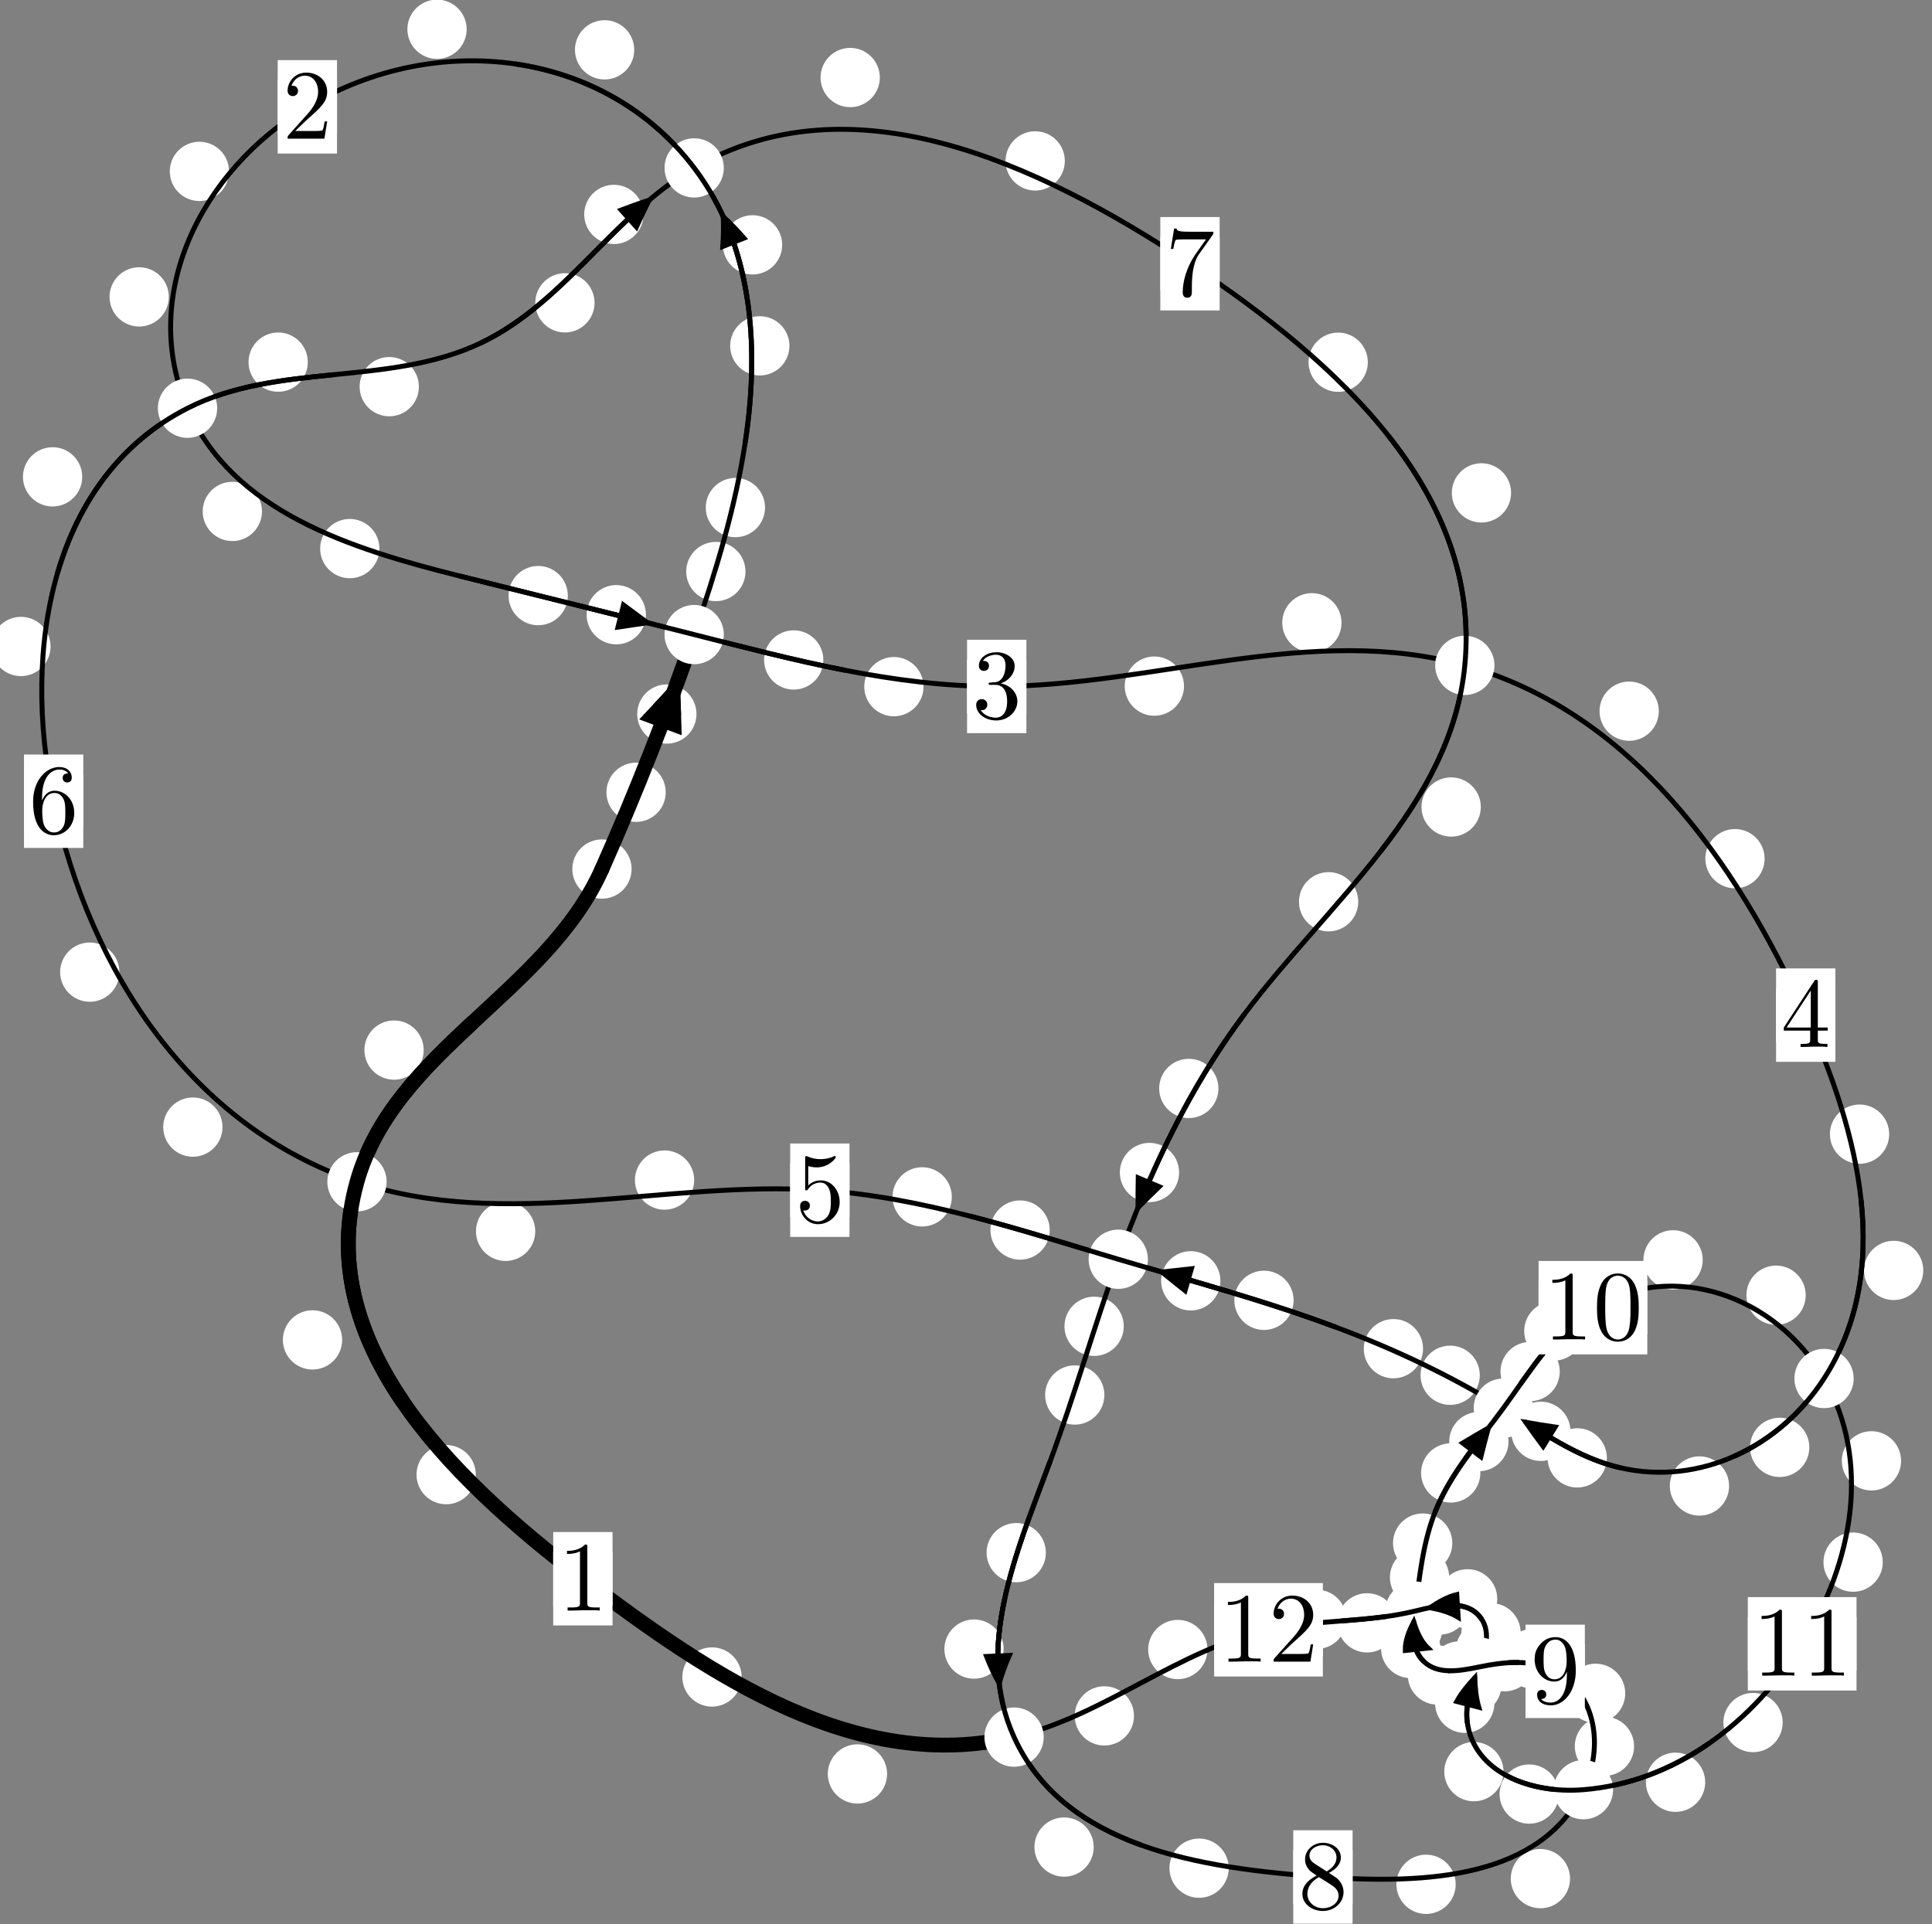 <?xml version="1.0"?>
<!-- Created by MetaPost 1.999 on 2021.07.06:0017 -->
<svg version="1.1" xmlns="http://www.w3.org/2000/svg" xmlns:xlink="http://www.w3.org/1999/xlink" width="194.823" height="194.049" viewBox="0 0 194.823 194.049">
<rect x="0" y="0" width="194.823" height="194.049" fill="#808080" stroke="none"/>
<!-- Original BoundingBox: -70.878510 -130.011688 123.944321 64.036957 -->
  <defs>
    <g transform="scale(0.01,0.01)" id="GLYPHcmr10_48">
      <path style="fill-rule: evenodd;" d="M460 -320C460 -400,455 -480,420 -554C374 -650,292 -666,250 -666C190 -666,117 -640,76 -547C44 -478,39 -400,39 -320C39 -245,43 -155,84 -79C127 2,200 22,249 22C303 22,379 1,423 -94C455 -163,460 -241,460 -320M249 -0C210 -0,151 -25,133 -121C122 -181,122 -273,122 -332C122 -396,122 -462,130 -516C149 -635,224 -644,249 -644C282 -644,348 -626,367 -527C377 -471,377 -395,377 -332C377 -257,377 -189,366 -125C351 -30,294 -0,249 -0"></path>
    </g>
    <g transform="scale(0.01,0.01)" id="GLYPHcmr10_49">
      <path style="fill-rule: evenodd;" d="M294 -640C294 -664,294 -666,271 -666C209 -602,121 -602,89 -602L89 -571C109 -571,168 -571,220 -597L220 -79C220 -43,217 -31,127 -31L95 -31L95 -0L257 -0L130 -3L217 -3L257 -3L297 -3L384 -3L419 -0L419 -31L387 -31C297 -31,294 -42,294 -79"></path>
    </g>
    <g transform="scale(0.01,0.01)" id="GLYPHcmr10_50">
      <path style="fill-rule: evenodd;" d="M127 -77L233 -180C389 -318,449 -372,449 -472C449 -586,359 -666,237 -666C124 -666,50 -574,50 -485C50 -429,100 -429,103 -429C120 -429,155 -441,155 -482C155 -508,137 -534,102 -534C94 -534,92 -534,89 -533C112 -598,166 -635,224 -635C315 -635,358 -554,358 -472C358 -392,308 -313,253 -251L61 -37C50 -26,50 -24,50 -0L421 -0L449 -174L424 -174C419 -144,412 -100,402 -85C395 -77,329 -77,307 -77"></path>
    </g>
    <g transform="scale(0.01,0.01)" id="GLYPHcmr10_51">
      <path style="fill-rule: evenodd;" d="M290 -352C372 -379,430 -449,430 -528C430 -610,342 -666,246 -666C145 -666,69 -606,69 -530C69 -497,91 -478,120 -478C151 -478,171 -500,171 -529C171 -579,124 -579,109 -579C140 -628,206 -641,242 -641C283 -641,338 -619,338 -529C338 -517,336 -459,310 -415C280 -367,246 -364,221 -363C213 -362,189 -360,182 -360C174 -359,167 -358,167 -348C167 -337,174 -337,191 -337L235 -337C317 -337,354 -269,354 -171C354 -35,285 -6,241 -6C198 -6,123 -23,88 -82C123 -77,154 -99,154 -137C154 -173,127 -193,98 -193C74 -193,42 -179,42 -135C42 -44,135 22,244 22C366 22,457 -69,457 -171C457 -253,394 -331,290 -352"></path>
    </g>
    <g transform="scale(0.01,0.01)" id="GLYPHcmr10_52">
      <path style="fill-rule: evenodd;" d="M294 -165L294 -78C294 -42,292 -31,218 -31L197 -31L197 -0L332 -0L238 -3L290 -3L332 -3L374 -3L427 -3L468 -0L468 -31L447 -31C373 -31,371 -42,371 -78L371 -165L471 -165L471 -196L371 -196L371 -651C371 -671,371 -677,355 -677C346 -677,343 -677,335 -665L28 -196L28 -165M300 -196L56 -196L300 -569"></path>
    </g>
    <g transform="scale(0.01,0.01)" id="GLYPHcmr10_53">
      <path style="fill-rule: evenodd;" d="M449 -201C449 -320,367 -420,259 -420C211 -420,168 -404,132 -369L132 -564C152 -558,185 -551,217 -551C340 -551,410 -642,410 -655C410 -661,407 -666,400 -666C399 -666,397 -666,392 -663C372 -654,323 -634,256 -634C216 -634,170 -641,123 -662C115 -665,113 -665,111 -665C101 -665,101 -657,101 -641L101 -345C101 -327,101 -319,115 -319C122 -319,124 -322,128 -328C139 -344,176 -398,257 -398C309 -398,334 -352,342 -334C358 -297,360 -258,360 -208C360 -173,360 -113,336 -71C312 -32,275 -6,229 -6C156 -6,99 -59,82 -118C85 -117,88 -116,99 -116C132 -116,149 -141,149 -165C149 -189,132 -214,99 -214C85 -214,50 -207,50 -161C50 -75,119 22,231 22C347 22,449 -74,449 -201"></path>
    </g>
    <g transform="scale(0.01,0.01)" id="GLYPHcmr10_54">
      <path style="fill-rule: evenodd;" d="M132 -328L132 -352C132 -605,256 -641,307 -641C331 -641,373 -635,395 -601C380 -601,340 -601,340 -556C340 -525,364 -510,386 -510C402 -510,432 -519,432 -558C432 -618,388 -666,305 -666C177 -666,42 -537,42 -316C42 -49,158 22,251 22C362 22,457 -72,457 -204C457 -331,368 -427,257 -427C189 -427,152 -376,132 -328M251 -6C188 -6,158 -66,152 -81C134 -128,134 -208,134 -226C134 -304,166 -404,256 -404C272 -404,318 -404,349 -342C367 -305,367 -254,367 -205C367 -157,367 -107,350 -71C320 -11,274 -6,251 -6"></path>
    </g>
    <g transform="scale(0.01,0.01)" id="GLYPHcmr10_55">
      <path style="fill-rule: evenodd;" d="M476 -609C485 -621,485 -623,485 -644L242 -644C120 -644,118 -657,114 -676L89 -676L56 -470L81 -470C84 -486,93 -549,106 -561C113 -567,191 -567,204 -567L411 -567C400 -551,321 -442,299 -409C209 -274,176 -135,176 -33C176 -23,176 22,222 22C268 22,268 -23,268 -33L268 -84C268 -139,271 -194,279 -248C283 -271,297 -357,341 -419"></path>
    </g>
    <g transform="scale(0.01,0.01)" id="GLYPHcmr10_56">
      <path style="fill-rule: evenodd;" d="M163 -457C117 -487,113 -521,113 -538C113 -599,178 -641,249 -641C322 -641,386 -589,386 -517C386 -460,347 -412,287 -377M309 -362C381 -399,430 -451,430 -517C430 -609,341 -666,250 -666C150 -666,69 -592,69 -499C69 -481,71 -436,113 -389C124 -377,161 -352,186 -335C128 -306,42 -250,42 -151C42 -45,144 22,249 22C362 22,457 -61,457 -168C457 -204,446 -249,408 -291C389 -312,373 -322,309 -362M209 -320L332 -242C360 -223,407 -193,407 -132C407 -58,332 -6,250 -6C164 -6,92 -68,92 -151C92 -209,124 -273,209 -320"></path>
    </g>
    <g transform="scale(0.01,0.01)" id="GLYPHcmr10_57">
      <path style="fill-rule: evenodd;" d="M367 -318L367 -286C367 -52,263 -6,205 -6C188 -6,134 -8,107 -42C151 -42,159 -71,159 -88C159 -119,135 -134,113 -134C97 -134,67 -125,67 -86C67 -19,121 22,206 22C335 22,457 -114,457 -329C457 -598,342 -666,253 -666C198 -666,149 -648,106 -603C65 -558,42 -516,42 -441C42 -316,130 -218,242 -218C303 -218,344 -260,367 -318M243 -241C227 -241,181 -241,150 -304C132 -341,132 -391,132 -440C132 -494,132 -541,153 -578C180 -628,218 -641,253 -641C299 -641,332 -607,349 -562C361 -530,365 -467,365 -421C365 -338,331 -241,243 -241"></path>
    </g>
  </defs>
  <path d="M67.131 79.903C67.131 79.111,66.816 78.35,66.256 77.79C65.695 77.23,64.935 76.915,64.142 76.915C63.35 76.915,62.589 77.23,62.029 77.79C61.468 78.35,61.154 79.111,61.154 79.903C61.154 80.696,61.468 81.456,62.029 82.017C62.589 82.577,63.35 82.892,64.142 82.892C64.935 82.892,65.695 82.577,66.256 82.017C66.816 81.456,67.131 80.696,67.131 79.903Z" style="fill: rgb(100%,100%,100%);stroke: none;"></path>
  <path d="M63.691 87.648C63.691 86.855,63.376 86.095,62.815 85.534C62.255 84.974,61.495 84.659,60.702 84.659C59.909 84.659,59.149 84.974,58.589 85.534C58.028 86.095,57.713 86.855,57.713 87.648C57.713 88.44,58.028 89.2,58.589 89.761C59.149 90.321,59.909 90.636,60.702 90.636C61.495 90.636,62.255 90.321,62.815 89.761C63.376 89.2,63.691 88.44,63.691 87.648Z" style="fill: rgb(100%,100%,100%);stroke: none;"></path>
  <path d="M75.175 57.641C75.175 56.848,74.86 56.088,74.3 55.528C73.739 54.967,72.979 54.652,72.187 54.652C71.394 54.652,70.634 54.967,70.073 55.528C69.513 56.088,69.198 56.848,69.198 57.641C69.198 58.434,69.513 59.194,70.073 59.754C70.634 60.315,71.394 60.63,72.187 60.63C72.979 60.63,73.739 60.315,74.3 59.754C74.86 59.194,75.175 58.434,75.175 57.641Z" style="fill: rgb(100%,100%,100%);stroke: none;"></path>
  <path d="M70.233 72.013C70.233 71.221,69.918 70.461,69.358 69.9C68.797 69.34,68.037 69.025,67.245 69.025C66.452 69.025,65.692 69.34,65.131 69.9C64.571 70.461,64.256 71.221,64.256 72.013C64.256 72.806,64.571 73.566,65.131 74.127C65.692 74.687,66.452 75.002,67.245 75.002C68.037 75.002,68.797 74.687,69.358 74.127C69.918 73.566,70.233 72.806,70.233 72.013Z" style="fill: rgb(100%,100%,100%);stroke: none;"></path>
  <path d="M79.607 34.88C79.607 34.087,79.293 33.327,78.732 32.766C78.172 32.206,77.411 31.891,76.619 31.891C75.826 31.891,75.066 32.206,74.505 32.766C73.945 33.327,73.63 34.087,73.63 34.88C73.63 35.672,73.945 36.432,74.505 36.993C75.066 37.553,75.826 37.868,76.619 37.868C77.411 37.868,78.172 37.553,78.732 36.993C79.293 36.432,79.607 35.672,79.607 34.88Z" style="fill: rgb(100%,100%,100%);stroke: none;"></path>
  <path d="M77.146 51.19C77.146 50.398,76.832 49.638,76.271 49.077C75.711 48.517,74.95 48.202,74.158 48.202C73.365 48.202,72.605 48.517,72.044 49.077C71.484 49.638,71.169 50.398,71.169 51.19C71.169 51.983,71.484 52.743,72.044 53.304C72.605 53.864,73.365 54.179,74.158 54.179C74.95 54.179,75.711 53.864,76.271 53.304C76.832 52.743,77.146 51.983,77.146 51.19Z" style="fill: rgb(100%,100%,100%);stroke: none;"></path>
  <path d="M63.956 5.026C63.956 4.233,63.641 3.473,63.081 2.913C62.52 2.352,61.76 2.037,60.967 2.037C60.175 2.037,59.415 2.352,58.854 2.913C58.294 3.473,57.979 4.233,57.979 5.026C57.979 5.819,58.294 6.579,58.854 7.139C59.415 7.7,60.175 8.015,60.967 8.015C61.76 8.015,62.52 7.7,63.081 7.139C63.641 6.579,63.956 5.819,63.956 5.026Z" style="fill: rgb(100%,100%,100%);stroke: none;"></path>
  <path d="M78.875 24.694C78.875 23.901,78.56 23.141,78 22.581C77.439 22.02,76.679 21.705,75.886 21.705C75.094 21.705,74.333 22.02,73.773 22.581C73.212 23.141,72.897 23.901,72.897 24.694C72.897 25.487,73.212 26.247,73.773 26.807C74.333 27.368,75.094 27.683,75.886 27.683C76.679 27.683,77.439 27.368,78 26.807C78.56 26.247,78.875 25.487,78.875 24.694Z" style="fill: rgb(100%,100%,100%);stroke: none;"></path>
  <path d="M23.097 17.285C23.097 16.493,22.782 15.733,22.222 15.172C21.661 14.612,20.901 14.297,20.108 14.297C19.316 14.297,18.555 14.612,17.995 15.172C17.435 15.733,17.12 16.493,17.12 17.285C17.12 18.078,17.435 18.838,17.995 19.399C18.555 19.959,19.316 20.274,20.108 20.274C20.901 20.274,21.661 19.959,22.222 19.399C22.782 18.838,23.097 18.078,23.097 17.285Z" style="fill: rgb(100%,100%,100%);stroke: none;"></path>
  <path d="M47.058 2.952C47.058 2.159,46.743 1.399,46.183 0.838C45.622 0.278,44.862 -0.037,44.069 -0.037C43.277 -0.037,42.516 0.278,41.956 0.838C41.395 1.399,41.081 2.159,41.081 2.952C41.081 3.744,41.395 4.505,41.956 5.065C42.516 5.626,43.277 5.941,44.069 5.941C44.862 5.941,45.622 5.626,46.183 5.065C46.743 4.505,47.058 3.744,47.058 2.952Z" style="fill: rgb(100%,100%,100%);stroke: none;"></path>
  <path d="M26.418 51.58C26.418 50.787,26.103 50.027,25.542 49.467C24.982 48.906,24.222 48.591,23.429 48.591C22.636 48.591,21.876 48.906,21.316 49.467C20.755 50.027,20.44 50.787,20.44 51.58C20.44 52.373,20.755 53.133,21.316 53.693C21.876 54.254,22.636 54.569,23.429 54.569C24.222 54.569,24.982 54.254,25.542 53.693C26.103 53.133,26.418 52.373,26.418 51.58Z" style="fill: rgb(100%,100%,100%);stroke: none;"></path>
  <path d="M17.023 29.943C17.023 29.15,16.708 28.39,16.148 27.83C15.587 27.269,14.827 26.954,14.035 26.954C13.242 26.954,12.482 27.269,11.921 27.83C11.361 28.39,11.046 29.15,11.046 29.943C11.046 30.736,11.361 31.496,11.921 32.056C12.482 32.617,13.242 32.932,14.035 32.932C14.827 32.932,15.587 32.617,16.148 32.056C16.708 31.496,17.023 30.736,17.023 29.943Z" style="fill: rgb(100%,100%,100%);stroke: none;"></path>
  <path d="M57.26 60.069C57.26 59.276,56.945 58.516,56.384 57.956C55.824 57.395,55.064 57.08,54.271 57.08C53.478 57.08,52.718 57.395,52.158 57.956C51.597 58.516,51.282 59.276,51.282 60.069C51.282 60.862,51.597 61.622,52.158 62.182C52.718 62.743,53.478 63.058,54.271 63.058C55.064 63.058,55.824 62.743,56.384 62.182C56.945 61.622,57.26 60.862,57.26 60.069Z" style="fill: rgb(100%,100%,100%);stroke: none;"></path>
  <path d="M38.262 55.328C38.262 54.535,37.947 53.775,37.386 53.215C36.826 52.654,36.066 52.339,35.273 52.339C34.48 52.339,33.72 52.654,33.16 53.215C32.599 53.775,32.284 54.535,32.284 55.328C32.284 56.121,32.599 56.881,33.16 57.441C33.72 58.002,34.48 58.317,35.273 58.317C36.066 58.317,36.826 58.002,37.386 57.441C37.947 56.881,38.262 56.121,38.262 55.328Z" style="fill: rgb(100%,100%,100%);stroke: none;"></path>
  <path d="M83.026 66.559C83.026 65.767,82.711 65.007,82.151 64.446C81.591 63.886,80.83 63.571,80.038 63.571C79.245 63.571,78.485 63.886,77.924 64.446C77.364 65.007,77.049 65.767,77.049 66.559C77.049 67.352,77.364 68.112,77.924 68.673C78.485 69.233,79.245 69.548,80.038 69.548C80.83 69.548,81.591 69.233,82.151 68.673C82.711 68.112,83.026 67.352,83.026 66.559Z" style="fill: rgb(100%,100%,100%);stroke: none;"></path>
  <path d="M65.134 61.997C65.134 61.204,64.819 60.444,64.258 59.884C63.698 59.323,62.938 59.008,62.145 59.008C61.352 59.008,60.592 59.323,60.032 59.884C59.471 60.444,59.156 61.204,59.156 61.997C59.156 62.79,59.471 63.55,60.032 64.11C60.592 64.671,61.352 64.986,62.145 64.986C62.938 64.986,63.698 64.671,64.258 64.11C64.819 63.55,65.134 62.79,65.134 61.997Z" style="fill: rgb(100%,100%,100%);stroke: none;"></path>
  <path d="M119.394 69.198C119.394 68.406,119.079 67.645,118.518 67.085C117.958 66.525,117.198 66.21,116.405 66.21C115.612 66.21,114.852 66.525,114.292 67.085C113.731 67.645,113.416 68.406,113.416 69.198C113.416 69.991,113.731 70.751,114.292 71.312C114.852 71.872,115.612 72.187,116.405 72.187C117.198 72.187,117.958 71.872,118.518 71.312C119.079 70.751,119.394 69.991,119.394 69.198Z" style="fill: rgb(100%,100%,100%);stroke: none;"></path>
  <path d="M93.128 69.252C93.128 68.459,92.813 67.699,92.253 67.139C91.692 66.578,90.932 66.263,90.139 66.263C89.347 66.263,88.587 66.578,88.026 67.139C87.466 67.699,87.151 68.459,87.151 69.252C87.151 70.045,87.466 70.805,88.026 71.365C88.587 71.926,89.347 72.241,90.139 72.241C90.932 72.241,91.692 71.926,92.253 71.365C92.813 70.805,93.128 70.045,93.128 69.252Z" style="fill: rgb(100%,100%,100%);stroke: none;"></path>
  <path d="M167.274 71.724C167.274 70.932,166.959 70.171,166.399 69.611C165.838 69.05,165.078 68.736,164.285 68.736C163.493 68.736,162.733 69.05,162.172 69.611C161.612 70.171,161.297 70.932,161.297 71.724C161.297 72.517,161.612 73.277,162.172 73.838C162.733 74.398,163.493 74.713,164.285 74.713C165.078 74.713,165.838 74.398,166.399 73.838C166.959 73.277,167.274 72.517,167.274 71.724Z" style="fill: rgb(100%,100%,100%);stroke: none;"></path>
  <path d="M135.279 62.809C135.279 62.016,134.964 61.256,134.404 60.695C133.843 60.135,133.083 59.82,132.29 59.82C131.498 59.82,130.737 60.135,130.177 60.695C129.617 61.256,129.302 62.016,129.302 62.809C129.302 63.601,129.617 64.362,130.177 64.922C130.737 65.483,131.498 65.797,132.29 65.797C133.083 65.797,133.843 65.483,134.404 64.922C134.964 64.362,135.279 63.601,135.279 62.809Z" style="fill: rgb(100%,100%,100%);stroke: none;"></path>
  <path d="M190.505 114.384C190.505 113.591,190.19 112.831,189.63 112.271C189.069 111.71,188.309 111.395,187.517 111.395C186.724 111.395,185.964 111.71,185.403 112.271C184.843 112.831,184.528 113.591,184.528 114.384C184.528 115.177,184.843 115.937,185.403 116.497C185.964 117.058,186.724 117.373,187.517 117.373C188.309 117.373,189.069 117.058,189.63 116.497C190.19 115.937,190.505 115.177,190.505 114.384Z" style="fill: rgb(100%,100%,100%);stroke: none;"></path>
  <path d="M177.944 86.601C177.944 85.808,177.629 85.048,177.068 84.487C176.508 83.927,175.748 83.612,174.955 83.612C174.162 83.612,173.402 83.927,172.842 84.487C172.281 85.048,171.966 85.808,171.966 86.601C171.966 87.393,172.281 88.154,172.842 88.714C173.402 89.274,174.162 89.589,174.955 89.589C175.748 89.589,176.508 89.274,177.068 88.714C177.629 88.154,177.944 87.393,177.944 86.601Z" style="fill: rgb(100%,100%,100%);stroke: none;"></path>
  <path d="M182.453 145.974C182.453 145.181,182.138 144.421,181.577 143.86C181.017 143.3,180.257 142.985,179.464 142.985C178.671 142.985,177.911 143.3,177.351 143.86C176.79 144.421,176.475 145.181,176.475 145.974C176.475 146.766,176.79 147.527,177.351 148.087C177.911 148.648,178.671 148.962,179.464 148.962C180.257 148.962,181.017 148.648,181.577 148.087C182.138 147.527,182.453 146.766,182.453 145.974Z" style="fill: rgb(100%,100%,100%);stroke: none;"></path>
  <path d="M193.944 128.127C193.944 127.334,193.629 126.574,193.069 126.014C192.508 125.453,191.748 125.138,190.956 125.138C190.163 125.138,189.403 125.453,188.842 126.014C188.282 126.574,187.967 127.334,187.967 128.127C187.967 128.92,188.282 129.68,188.842 130.24C189.403 130.801,190.163 131.116,190.956 131.116C191.748 131.116,192.508 130.801,193.069 130.24C193.629 129.68,193.944 128.92,193.944 128.127Z" style="fill: rgb(100%,100%,100%);stroke: none;"></path>
  <path d="M162.038 147.033C162.038 146.24,161.723 145.48,161.162 144.92C160.602 144.359,159.842 144.044,159.049 144.044C158.256 144.044,157.496 144.359,156.936 144.92C156.375 145.48,156.06 146.24,156.06 147.033C156.06 147.826,156.375 148.586,156.936 149.146C157.496 149.707,158.256 150.022,159.049 150.022C159.842 150.022,160.602 149.707,161.162 149.146C161.723 148.586,162.038 147.826,162.038 147.033Z" style="fill: rgb(100%,100%,100%);stroke: none;"></path>
  <path d="M174.362 149.868C174.362 149.075,174.047 148.315,173.487 147.755C172.926 147.194,172.166 146.879,171.374 146.879C170.581 146.879,169.821 147.194,169.26 147.755C168.7 148.315,168.385 149.075,168.385 149.868C168.385 150.661,168.7 151.421,169.26 151.981C169.821 152.542,170.581 152.857,171.374 152.857C172.166 152.857,172.926 152.542,173.487 151.981C174.047 151.421,174.362 150.661,174.362 149.868Z" style="fill: rgb(100%,100%,100%);stroke: none;"></path>
  <path d="M149.223 138.701C149.223 137.909,148.909 137.149,148.348 136.588C147.788 136.028,147.027 135.713,146.235 135.713C145.442 135.713,144.682 136.028,144.121 136.588C143.561 137.149,143.246 137.909,143.246 138.701C143.246 139.494,143.561 140.254,144.121 140.815C144.682 141.375,145.442 141.69,146.235 141.69C147.027 141.69,147.788 141.375,148.348 140.815C148.909 140.254,149.223 139.494,149.223 138.701Z" style="fill: rgb(100%,100%,100%);stroke: none;"></path>
  <path d="M158.366 144.354C158.366 143.562,158.051 142.801,157.491 142.241C156.931 141.68,156.17 141.365,155.378 141.365C154.585 141.365,153.825 141.68,153.264 142.241C152.704 142.801,152.389 143.562,152.389 144.354C152.389 145.147,152.704 145.907,153.264 146.468C153.825 147.028,154.585 147.343,155.378 147.343C156.17 147.343,156.931 147.028,157.491 146.468C158.051 145.907,158.366 145.147,158.366 144.354Z" style="fill: rgb(100%,100%,100%);stroke: none;"></path>
  <path d="M130.448 131.142C130.448 130.349,130.133 129.589,129.573 129.029C129.012 128.468,128.252 128.153,127.459 128.153C126.667 128.153,125.906 128.468,125.346 129.029C124.786 129.589,124.471 130.349,124.471 131.142C124.471 131.935,124.786 132.695,125.346 133.255C125.906 133.816,126.667 134.131,127.459 134.131C128.252 134.131,129.012 133.816,129.573 133.255C130.133 132.695,130.448 131.935,130.448 131.142Z" style="fill: rgb(100%,100%,100%);stroke: none;"></path>
  <path d="M143.501 136.02C143.501 135.228,143.186 134.468,142.625 133.907C142.065 133.347,141.305 133.032,140.512 133.032C139.719 133.032,138.959 133.347,138.398 133.907C137.838 134.468,137.523 135.228,137.523 136.02C137.523 136.813,137.838 137.573,138.398 138.134C138.959 138.694,139.719 139.009,140.512 139.009C141.305 139.009,142.065 138.694,142.625 138.134C143.186 137.573,143.501 136.813,143.501 136.02Z" style="fill: rgb(100%,100%,100%);stroke: none;"></path>
  <path d="M105.854 124.056C105.854 123.263,105.539 122.503,104.978 121.943C104.418 121.382,103.658 121.067,102.865 121.067C102.072 121.067,101.312 121.382,100.752 121.943C100.191 122.503,99.876 123.263,99.876 124.056C99.876 124.849,100.191 125.609,100.752 126.169C101.312 126.73,102.072 127.045,102.865 127.045C103.658 127.045,104.418 126.73,104.978 126.169C105.539 125.609,105.854 124.849,105.854 124.056Z" style="fill: rgb(100%,100%,100%);stroke: none;"></path>
  <path d="M123.066 129.176C123.066 128.383,122.751 127.623,122.19 127.063C121.63 126.502,120.87 126.187,120.077 126.187C119.284 126.187,118.524 126.502,117.964 127.063C117.403 127.623,117.088 128.383,117.088 129.176C117.088 129.969,117.403 130.729,117.964 131.289C118.524 131.85,119.284 132.165,120.077 132.165C120.87 132.165,121.63 131.85,122.19 131.289C122.751 130.729,123.066 129.969,123.066 129.176Z" style="fill: rgb(100%,100%,100%);stroke: none;"></path>
  <path d="M70.002 119.015C70.002 118.222,69.687 117.462,69.127 116.902C68.566 116.341,67.806 116.026,67.013 116.026C66.221 116.026,65.461 116.341,64.9 116.902C64.34 117.462,64.025 118.222,64.025 119.015C64.025 119.808,64.34 120.568,64.9 121.128C65.461 121.689,66.221 122.004,67.013 122.004C67.806 122.004,68.566 121.689,69.127 121.128C69.687 120.568,70.002 119.808,70.002 119.015Z" style="fill: rgb(100%,100%,100%);stroke: none;"></path>
  <path d="M95.981 120.709C95.981 119.916,95.666 119.156,95.105 118.595C94.545 118.035,93.785 117.72,92.992 117.72C92.199 117.72,91.439 118.035,90.879 118.595C90.318 119.156,90.003 119.916,90.003 120.709C90.003 121.501,90.318 122.261,90.879 122.822C91.439 123.382,92.199 123.697,92.992 123.697C93.785 123.697,94.545 123.382,95.105 122.822C95.666 122.261,95.981 121.501,95.981 120.709Z" style="fill: rgb(100%,100%,100%);stroke: none;"></path>
  <path d="M22.436 113.673C22.436 112.881,22.121 112.12,21.561 111.56C21 110.999,20.24 110.684,19.447 110.684C18.655 110.684,17.895 110.999,17.334 111.56C16.774 112.12,16.459 112.881,16.459 113.673C16.459 114.466,16.774 115.226,17.334 115.787C17.895 116.347,18.655 116.662,19.447 116.662C20.24 116.662,21 116.347,21.561 115.787C22.121 115.226,22.436 114.466,22.436 113.673Z" style="fill: rgb(100%,100%,100%);stroke: none;"></path>
  <path d="M53.974 124.184C53.974 123.392,53.659 122.632,53.099 122.071C52.538 121.511,51.778 121.196,50.986 121.196C50.193 121.196,49.433 121.511,48.872 122.071C48.312 122.632,47.997 123.392,47.997 124.184C47.997 124.977,48.312 125.737,48.872 126.298C49.433 126.858,50.193 127.173,50.986 127.173C51.778 127.173,52.538 126.858,53.099 126.298C53.659 125.737,53.974 124.977,53.974 124.184Z" style="fill: rgb(100%,100%,100%);stroke: none;"></path>
  <path d="M5.099 65.199C5.099 64.407,4.784 63.647,4.224 63.086C3.663 62.526,2.903 62.211,2.11 62.211C1.318 62.211,0.557 62.526,-0.003 63.086C-0.564 63.647,-0.879 64.407,-0.879 65.199C-0.879 65.992,-0.564 66.752,-0.003 67.313C0.557 67.873,1.318 68.188,2.11 68.188C2.903 68.188,3.663 67.873,4.224 67.313C4.784 66.752,5.099 65.992,5.099 65.199Z" style="fill: rgb(100%,100%,100%);stroke: none;"></path>
  <path d="M12.041 98.045C12.041 97.252,11.726 96.492,11.165 95.931C10.605 95.371,9.845 95.056,9.052 95.056C8.259 95.056,7.499 95.371,6.939 95.931C6.378 96.492,6.063 97.252,6.063 98.045C6.063 98.837,6.378 99.598,6.939 100.158C7.499 100.718,8.259 101.033,9.052 101.033C9.845 101.033,10.605 100.718,11.165 100.158C11.726 99.598,12.041 98.837,12.041 98.045Z" style="fill: rgb(100%,100%,100%);stroke: none;"></path>
  <path d="M31.04 36.522C31.04 35.729,30.725 34.969,30.164 34.409C29.604 33.848,28.844 33.533,28.051 33.533C27.258 33.533,26.498 33.848,25.938 34.409C25.377 34.969,25.062 35.729,25.062 36.522C25.062 37.315,25.377 38.075,25.938 38.635C26.498 39.196,27.258 39.511,28.051 39.511C28.844 39.511,29.604 39.196,30.164 38.635C30.725 38.075,31.04 37.315,31.04 36.522Z" style="fill: rgb(100%,100%,100%);stroke: none;"></path>
  <path d="M8.292 48.092C8.292 47.3,7.977 46.539,7.417 45.979C6.856 45.418,6.096 45.104,5.304 45.104C4.511 45.104,3.751 45.418,3.19 45.979C2.63 46.539,2.315 47.3,2.315 48.092C2.315 48.885,2.63 49.645,3.19 50.206C3.751 50.766,4.511 51.081,5.304 51.081C6.096 51.081,6.856 50.766,7.417 50.206C7.977 49.645,8.292 48.885,8.292 48.092Z" style="fill: rgb(100%,100%,100%);stroke: none;"></path>
  <path d="M59.955 30.542C59.955 29.749,59.64 28.989,59.08 28.428C58.519 27.868,57.759 27.553,56.966 27.553C56.174 27.553,55.414 27.868,54.853 28.428C54.293 28.989,53.978 29.749,53.978 30.542C53.978 31.334,54.293 32.095,54.853 32.655C55.414 33.216,56.174 33.531,56.966 33.531C57.759 33.531,58.519 33.216,59.08 32.655C59.64 32.095,59.955 31.334,59.955 30.542Z" style="fill: rgb(100%,100%,100%);stroke: none;"></path>
  <path d="M42.24 38.997C42.24 38.204,41.925 37.444,41.365 36.884C40.805 36.323,40.044 36.008,39.252 36.008C38.459 36.008,37.699 36.323,37.138 36.884C36.578 37.444,36.263 38.204,36.263 38.997C36.263 39.79,36.578 40.55,37.138 41.11C37.699 41.671,38.459 41.986,39.252 41.986C40.044 41.986,40.805 41.671,41.365 41.11C41.925 40.55,42.24 39.79,42.24 38.997Z" style="fill: rgb(100%,100%,100%);stroke: none;"></path>
  <path d="M88.721 7.819C88.721 7.026,88.407 6.266,87.846 5.706C87.286 5.145,86.525 4.83,85.733 4.83C84.94 4.83,84.18 5.145,83.619 5.706C83.059 6.266,82.744 7.026,82.744 7.819C82.744 8.612,83.059 9.372,83.619 9.932C84.18 10.493,84.94 10.808,85.733 10.808C86.525 10.808,87.286 10.493,87.846 9.932C88.407 9.372,88.721 8.612,88.721 7.819Z" style="fill: rgb(100%,100%,100%);stroke: none;"></path>
  <path d="M64.891 21.626C64.891 20.833,64.576 20.073,64.015 19.512C63.455 18.952,62.695 18.637,61.902 18.637C61.109 18.637,60.349 18.952,59.789 19.512C59.228 20.073,58.913 20.833,58.913 21.626C58.913 22.418,59.228 23.179,59.789 23.739C60.349 24.299,61.109 24.614,61.902 24.614C62.695 24.614,63.455 24.299,64.015 23.739C64.576 23.179,64.891 22.418,64.891 21.626Z" style="fill: rgb(100%,100%,100%);stroke: none;"></path>
  <path d="M137.931 36.532C137.931 35.739,137.616 34.979,137.056 34.419C136.495 33.858,135.735 33.543,134.942 33.543C134.15 33.543,133.389 33.858,132.829 34.419C132.268 34.979,131.953 35.739,131.953 36.532C131.953 37.325,132.268 38.085,132.829 38.645C133.389 39.206,134.15 39.521,134.942 39.521C135.735 39.521,136.495 39.206,137.056 38.645C137.616 38.085,137.931 37.325,137.931 36.532Z" style="fill: rgb(100%,100%,100%);stroke: none;"></path>
  <path d="M107.377 16.228C107.377 15.435,107.062 14.675,106.502 14.115C105.941 13.554,105.181 13.239,104.389 13.239C103.596 13.239,102.836 13.554,102.275 14.115C101.715 14.675,101.4 15.435,101.4 16.228C101.4 17.021,101.715 17.781,102.275 18.341C102.836 18.902,103.596 19.217,104.389 19.217C105.181 19.217,105.941 18.902,106.502 18.341C107.062 17.781,107.377 17.021,107.377 16.228Z" style="fill: rgb(100%,100%,100%);stroke: none;"></path>
  <path d="M149.324 81.389C149.324 80.596,149.009 79.836,148.449 79.276C147.888 78.715,147.128 78.4,146.335 78.4C145.543 78.4,144.782 78.715,144.222 79.276C143.661 79.836,143.346 80.596,143.346 81.389C143.346 82.182,143.661 82.942,144.222 83.502C144.782 84.063,145.543 84.378,146.335 84.378C147.128 84.378,147.888 84.063,148.449 83.502C149.009 82.942,149.324 82.182,149.324 81.389Z" style="fill: rgb(100%,100%,100%);stroke: none;"></path>
  <path d="M152.378 49.709C152.378 48.916,152.063 48.156,151.503 47.596C150.942 47.035,150.182 46.72,149.389 46.72C148.597 46.72,147.837 47.035,147.276 47.596C146.716 48.156,146.401 48.916,146.401 49.709C146.401 50.502,146.716 51.262,147.276 51.822C147.837 52.383,148.597 52.698,149.389 52.698C150.182 52.698,150.942 52.383,151.503 51.822C152.063 51.262,152.378 50.502,152.378 49.709Z" style="fill: rgb(100%,100%,100%);stroke: none;"></path>
  <path d="M122.867 109.773C122.867 108.981,122.552 108.221,121.992 107.66C121.431 107.1,120.671 106.785,119.878 106.785C119.086 106.785,118.326 107.1,117.765 107.66C117.205 108.221,116.89 108.981,116.89 109.773C116.89 110.566,117.205 111.326,117.765 111.887C118.326 112.447,119.086 112.762,119.878 112.762C120.671 112.762,121.431 112.447,121.992 111.887C122.552 111.326,122.867 110.566,122.867 109.773Z" style="fill: rgb(100%,100%,100%);stroke: none;"></path>
  <path d="M136.964 90.947C136.964 90.154,136.649 89.394,136.089 88.834C135.528 88.273,134.768 87.958,133.976 87.958C133.183 87.958,132.423 88.273,131.862 88.834C131.302 89.394,130.987 90.154,130.987 90.947C130.987 91.74,131.302 92.5,131.862 93.06C132.423 93.621,133.183 93.936,133.976 93.936C134.768 93.936,135.528 93.621,136.089 93.06C136.649 92.5,136.964 91.74,136.964 90.947Z" style="fill: rgb(100%,100%,100%);stroke: none;"></path>
  <path d="M113.319 133.763C113.319 132.971,113.004 132.21,112.443 131.65C111.883 131.089,111.123 130.774,110.33 130.774C109.537 130.774,108.777 131.089,108.217 131.65C107.656 132.21,107.341 132.971,107.341 133.763C107.341 134.556,107.656 135.316,108.217 135.877C108.777 136.437,109.537 136.752,110.33 136.752C111.123 136.752,111.883 136.437,112.443 135.877C113.004 135.316,113.319 134.556,113.319 133.763Z" style="fill: rgb(100%,100%,100%);stroke: none;"></path>
  <path d="M118.902 118.252C118.902 117.459,118.588 116.699,118.027 116.138C117.467 115.578,116.706 115.263,115.914 115.263C115.121 115.263,114.361 115.578,113.8 116.138C113.24 116.699,112.925 117.459,112.925 118.252C112.925 119.044,113.24 119.805,113.8 120.365C114.361 120.926,115.121 121.241,115.914 121.241C116.706 121.241,117.467 120.926,118.027 120.365C118.588 119.805,118.902 119.044,118.902 118.252Z" style="fill: rgb(100%,100%,100%);stroke: none;"></path>
  <path d="M105.465 156.592C105.465 155.8,105.15 155.04,104.59 154.479C104.029 153.919,103.269 153.604,102.476 153.604C101.684 153.604,100.924 153.919,100.363 154.479C99.803 155.04,99.488 155.8,99.488 156.592C99.488 157.385,99.803 158.145,100.363 158.706C100.924 159.266,101.684 159.581,102.476 159.581C103.269 159.581,104.029 159.266,104.59 158.706C105.15 158.145,105.465 157.385,105.465 156.592Z" style="fill: rgb(100%,100%,100%);stroke: none;"></path>
  <path d="M111.366 140.691C111.366 139.899,111.051 139.138,110.491 138.578C109.93 138.018,109.17 137.703,108.378 137.703C107.585 137.703,106.825 138.018,106.264 138.578C105.704 139.138,105.389 139.899,105.389 140.691C105.389 141.484,105.704 142.244,106.264 142.805C106.825 143.365,107.585 143.68,108.378 143.68C109.17 143.68,109.93 143.365,110.491 142.805C111.051 142.244,111.366 141.484,111.366 140.691Z" style="fill: rgb(100%,100%,100%);stroke: none;"></path>
  <path d="M110.29 186.285C110.29 185.492,109.975 184.732,109.415 184.172C108.854 183.611,108.094 183.296,107.301 183.296C106.509 183.296,105.749 183.611,105.188 184.172C104.628 184.732,104.313 185.492,104.313 186.285C104.313 187.078,104.628 187.838,105.188 188.398C105.749 188.959,106.509 189.274,107.301 189.274C108.094 189.274,108.854 188.959,109.415 188.398C109.975 187.838,110.29 187.078,110.29 186.285Z" style="fill: rgb(100%,100%,100%);stroke: none;"></path>
  <path d="M101.209 166.317C101.209 165.524,100.894 164.764,100.333 164.203C99.773 163.643,99.013 163.328,98.22 163.328C97.427 163.328,96.667 163.643,96.107 164.203C95.546 164.764,95.231 165.524,95.231 166.317C95.231 167.109,95.546 167.87,96.107 168.43C96.667 168.991,97.427 169.306,98.22 169.306C99.013 169.306,99.773 168.991,100.333 168.43C100.894 167.87,101.209 167.109,101.209 166.317Z" style="fill: rgb(100%,100%,100%);stroke: none;"></path>
  <path d="M146.792 190.041C146.792 189.248,146.477 188.488,145.917 187.928C145.356 187.367,144.596 187.052,143.804 187.052C143.011 187.052,142.251 187.367,141.69 187.928C141.13 188.488,140.815 189.248,140.815 190.041C140.815 190.834,141.13 191.594,141.69 192.154C142.251 192.715,143.011 193.03,143.804 193.03C144.596 193.03,145.356 192.715,145.917 192.154C146.477 191.594,146.792 190.834,146.792 190.041Z" style="fill: rgb(100%,100%,100%);stroke: none;"></path>
  <path d="M123.905 188.413C123.905 187.621,123.59 186.861,123.03 186.3C122.469 185.74,121.709 185.425,120.916 185.425C120.124 185.425,119.363 185.74,118.803 186.3C118.242 186.861,117.927 187.621,117.927 188.413C117.927 189.206,118.242 189.966,118.803 190.527C119.363 191.087,120.124 191.402,120.916 191.402C121.709 191.402,122.469 191.087,123.03 190.527C123.59 189.966,123.905 189.206,123.905 188.413Z" style="fill: rgb(100%,100%,100%);stroke: none;"></path>
  <path d="M164.78 176.12C164.78 175.328,164.465 174.567,163.905 174.007C163.344 173.446,162.584 173.131,161.791 173.131C160.999 173.131,160.239 173.446,159.678 174.007C159.118 174.567,158.803 175.328,158.803 176.12C158.803 176.913,159.118 177.673,159.678 178.234C160.239 178.794,160.999 179.109,161.791 179.109C162.584 179.109,163.344 178.794,163.905 178.234C164.465 177.673,164.78 176.913,164.78 176.12Z" style="fill: rgb(100%,100%,100%);stroke: none;"></path>
  <path d="M158.324 189.469C158.324 188.676,158.009 187.916,157.448 187.355C156.888 186.795,156.128 186.48,155.335 186.48C154.542 186.48,153.782 186.795,153.222 187.355C152.661 187.916,152.346 188.676,152.346 189.469C152.346 190.261,152.661 191.021,153.222 191.582C153.782 192.142,154.542 192.457,155.335 192.457C156.128 192.457,156.888 192.142,157.448 191.582C158.009 191.021,158.324 190.261,158.324 189.469Z" style="fill: rgb(100%,100%,100%);stroke: none;"></path>
  <path d="M157.484 167.295C157.484 166.503,157.169 165.743,156.608 165.182C156.048 164.622,155.287 164.307,154.495 164.307C153.702 164.307,152.942 164.622,152.381 165.182C151.821 165.743,151.506 166.503,151.506 167.295C151.506 168.088,151.821 168.848,152.381 169.409C152.942 169.969,153.702 170.284,154.495 170.284C155.287 170.284,156.048 169.969,156.608 169.409C157.169 168.848,157.484 168.088,157.484 167.295Z" style="fill: rgb(100%,100%,100%);stroke: none;"></path>
  <path d="M163.889 170.779C163.889 169.986,163.574 169.226,163.013 168.666C162.453 168.105,161.693 167.79,160.9 167.79C160.107 167.79,159.347 168.105,158.787 168.666C158.226 169.226,157.911 169.986,157.911 170.779C157.911 171.572,158.226 172.332,158.787 172.892C159.347 173.453,160.107 173.768,160.9 173.768C161.693 173.768,162.453 173.453,163.013 172.892C163.574 172.332,163.889 171.572,163.889 170.779Z" style="fill: rgb(100%,100%,100%);stroke: none;"></path>
  <path d="M150.136 168.532C150.136 167.74,149.821 166.979,149.26 166.419C148.7 165.858,147.94 165.543,147.147 165.543C146.354 165.543,145.594 165.858,145.034 166.419C144.473 166.979,144.158 167.74,144.158 168.532C144.158 169.325,144.473 170.085,145.034 170.646C145.594 171.206,146.354 171.521,147.147 171.521C147.94 171.521,148.7 171.206,149.26 170.646C149.821 170.085,150.136 169.325,150.136 168.532Z" style="fill: rgb(100%,100%,100%);stroke: none;"></path>
  <path d="M154.723 167.59C154.723 166.797,154.408 166.037,153.848 165.477C153.287 164.916,152.527 164.601,151.734 164.601C150.942 164.601,150.181 164.916,149.621 165.477C149.06 166.037,148.746 166.797,148.746 167.59C148.746 168.383,149.06 169.143,149.621 169.703C150.181 170.264,150.942 170.579,151.734 170.579C152.527 170.579,153.287 170.264,153.848 169.703C154.408 169.143,154.723 168.383,154.723 167.59Z" style="fill: rgb(100%,100%,100%);stroke: none;"></path>
  <path d="M145.247 166.258C145.247 165.466,144.932 164.705,144.371 164.145C143.811 163.584,143.051 163.27,142.258 163.27C141.465 163.27,140.705 163.584,140.145 164.145C139.584 164.705,139.269 165.466,139.269 166.258C139.269 167.051,139.584 167.811,140.145 168.372C140.705 168.932,141.465 169.247,142.258 169.247C143.051 169.247,143.811 168.932,144.371 168.372C144.932 167.811,145.247 167.051,145.247 166.258Z" style="fill: rgb(100%,100%,100%);stroke: none;"></path>
  <path d="M147.939 168.93C147.939 168.137,147.624 167.377,147.063 166.817C146.503 166.256,145.743 165.941,144.95 165.941C144.157 165.941,143.397 166.256,142.837 166.817C142.276 167.377,141.961 168.137,141.961 168.93C141.961 169.723,142.276 170.483,142.837 171.043C143.397 171.604,144.157 171.919,144.95 171.919C145.743 171.919,146.503 171.604,147.063 171.043C147.624 170.483,147.939 169.723,147.939 168.93Z" style="fill: rgb(100%,100%,100%);stroke: none;"></path>
  <path d="M146.136 159.083C146.136 158.29,145.821 157.53,145.26 156.97C144.7 156.409,143.94 156.094,143.147 156.094C142.354 156.094,141.594 156.409,141.034 156.97C140.473 157.53,140.158 158.29,140.158 159.083C140.158 159.876,140.473 160.636,141.034 161.196C141.594 161.757,142.354 162.072,143.147 162.072C143.94 162.072,144.7 161.757,145.26 161.196C145.821 160.636,146.136 159.876,146.136 159.083Z" style="fill: rgb(100%,100%,100%);stroke: none;"></path>
  <path d="M145.434 164.287C145.434 163.494,145.119 162.734,144.559 162.173C143.998 161.613,143.238 161.298,142.446 161.298C141.653 161.298,140.893 161.613,140.332 162.173C139.772 162.734,139.457 163.494,139.457 164.287C139.457 165.079,139.772 165.839,140.332 166.4C140.893 166.96,141.653 167.275,142.446 167.275C143.238 167.275,143.998 166.96,144.559 166.4C145.119 165.839,145.434 165.079,145.434 164.287Z" style="fill: rgb(100%,100%,100%);stroke: none;"></path>
  <path d="M149.279 148.551C149.279 147.759,148.965 146.999,148.404 146.438C147.844 145.878,147.083 145.563,146.291 145.563C145.498 145.563,144.738 145.878,144.177 146.438C143.617 146.999,143.302 147.759,143.302 148.551C143.302 149.344,143.617 150.104,144.177 150.665C144.738 151.225,145.498 151.54,146.291 151.54C147.083 151.54,147.844 151.225,148.404 150.665C148.965 150.104,149.279 149.344,149.279 148.551Z" style="fill: rgb(100%,100%,100%);stroke: none;"></path>
  <path d="M146.451 155.628C146.451 154.835,146.136 154.075,145.575 153.515C145.015 152.954,144.255 152.639,143.462 152.639C142.669 152.639,141.909 152.954,141.349 153.515C140.788 154.075,140.473 154.835,140.473 155.628C140.473 156.421,140.788 157.181,141.349 157.741C141.909 158.302,142.669 158.617,143.462 158.617C144.255 158.617,145.015 158.302,145.575 157.741C146.136 157.181,146.451 156.421,146.451 155.628Z" style="fill: rgb(100%,100%,100%);stroke: none;"></path>
  <path d="M157.288 138.325C157.288 137.533,156.973 136.772,156.412 136.212C155.852 135.651,155.092 135.337,154.299 135.337C153.506 135.337,152.746 135.651,152.186 136.212C151.625 136.772,151.31 137.533,151.31 138.325C151.31 139.118,151.625 139.878,152.186 140.439C152.746 140.999,153.506 141.314,154.299 141.314C155.092 141.314,155.852 140.999,156.412 140.439C156.973 139.878,157.288 139.118,157.288 138.325Z" style="fill: rgb(100%,100%,100%);stroke: none;"></path>
  <path d="M152.119 145.388C152.119 144.595,151.804 143.835,151.244 143.274C150.683 142.714,149.923 142.399,149.13 142.399C148.337 142.399,147.577 142.714,147.017 143.274C146.456 143.835,146.141 144.595,146.141 145.388C146.141 146.18,146.456 146.94,147.017 147.501C147.577 148.061,148.337 148.376,149.13 148.376C149.923 148.376,150.683 148.061,151.244 147.501C151.804 146.94,152.119 146.18,152.119 145.388Z" style="fill: rgb(100%,100%,100%);stroke: none;"></path>
  <path d="M171.702 127.061C171.702 126.268,171.387 125.508,170.826 124.948C170.266 124.387,169.506 124.072,168.713 124.072C167.92 124.072,167.16 124.387,166.6 124.948C166.039 125.508,165.724 126.268,165.724 127.061C165.724 127.854,166.039 128.614,166.6 129.174C167.16 129.735,167.92 130.05,168.713 130.05C169.506 130.05,170.266 129.735,170.826 129.174C171.387 128.614,171.702 127.854,171.702 127.061Z" style="fill: rgb(100%,100%,100%);stroke: none;"></path>
  <path d="M159.678 134.238C159.678 133.446,159.363 132.685,158.803 132.125C158.242 131.564,157.482 131.25,156.689 131.25C155.897 131.25,155.136 131.564,154.576 132.125C154.015 132.685,153.701 133.446,153.701 134.238C153.701 135.031,154.015 135.791,154.576 136.352C155.136 136.912,155.897 137.227,156.689 137.227C157.482 137.227,158.242 136.912,158.803 136.352C159.363 135.791,159.678 135.031,159.678 134.238Z" style="fill: rgb(100%,100%,100%);stroke: none;"></path>
  <path d="M191.706 147.331C191.706 146.539,191.391 145.778,190.831 145.218C190.27 144.658,189.51 144.343,188.717 144.343C187.925 144.343,187.165 144.658,186.604 145.218C186.044 145.778,185.729 146.539,185.729 147.331C185.729 148.124,186.044 148.884,186.604 149.445C187.165 150.005,187.925 150.32,188.717 150.32C189.51 150.32,190.27 150.005,190.831 149.445C191.391 148.884,191.706 148.124,191.706 147.331Z" style="fill: rgb(100%,100%,100%);stroke: none;"></path>
  <path d="M182.088 130.627C182.088 129.834,181.773 129.074,181.212 128.514C180.652 127.953,179.892 127.638,179.099 127.638C178.306 127.638,177.546 127.953,176.986 128.514C176.425 129.074,176.11 129.834,176.11 130.627C176.11 131.42,176.425 132.18,176.986 132.74C177.546 133.301,178.306 133.616,179.099 133.616C179.892 133.616,180.652 133.301,181.212 132.74C181.773 132.18,182.088 131.42,182.088 130.627Z" style="fill: rgb(100%,100%,100%);stroke: none;"></path>
  <path d="M179.765 173.727C179.765 172.935,179.45 172.175,178.89 171.614C178.329 171.054,177.569 170.739,176.776 170.739C175.984 170.739,175.224 171.054,174.663 171.614C174.103 172.175,173.788 172.935,173.788 173.727C173.788 174.52,174.103 175.28,174.663 175.841C175.224 176.401,175.984 176.716,176.776 176.716C177.569 176.716,178.329 176.401,178.89 175.841C179.45 175.28,179.765 174.52,179.765 173.727Z" style="fill: rgb(100%,100%,100%);stroke: none;"></path>
  <path d="M189.857 157.549C189.857 156.757,189.542 155.996,188.982 155.436C188.421 154.876,187.661 154.561,186.868 154.561C186.076 154.561,185.315 154.876,184.755 155.436C184.194 155.996,183.879 156.757,183.879 157.549C183.879 158.342,184.194 159.102,184.755 159.663C185.315 160.223,186.076 160.538,186.868 160.538C187.661 160.538,188.421 160.223,188.982 159.663C189.542 159.102,189.857 158.342,189.857 157.549Z" style="fill: rgb(100%,100%,100%);stroke: none;"></path>
  <path d="M157.195 180.94C157.195 180.148,156.88 179.387,156.32 178.827C155.759 178.266,154.999 177.952,154.206 177.952C153.414 177.952,152.653 178.266,152.093 178.827C151.533 179.387,151.218 180.148,151.218 180.94C151.218 181.733,151.533 182.493,152.093 183.054C152.653 183.614,153.414 183.929,154.206 183.929C154.999 183.929,155.759 183.614,156.32 183.054C156.88 182.493,157.195 181.733,157.195 180.94Z" style="fill: rgb(100%,100%,100%);stroke: none;"></path>
  <path d="M171.951 179.747C171.951 178.954,171.636 178.194,171.075 177.634C170.515 177.073,169.755 176.758,168.962 176.758C168.169 176.758,167.409 177.073,166.849 177.634C166.288 178.194,165.973 178.954,165.973 179.747C165.973 180.54,166.288 181.3,166.849 181.86C167.409 182.421,168.169 182.736,168.962 182.736C169.755 182.736,170.515 182.421,171.075 181.86C171.636 181.3,171.951 180.54,171.951 179.747Z" style="fill: rgb(100%,100%,100%);stroke: none;"></path>
  <path d="M150.693 171.78C150.693 170.988,150.378 170.227,149.817 169.667C149.257 169.107,148.497 168.792,147.704 168.792C146.911 168.792,146.151 169.107,145.591 169.667C145.03 170.227,144.715 170.988,144.715 171.78C144.715 172.573,145.03 173.333,145.591 173.894C146.151 174.454,146.911 174.769,147.704 174.769C148.497 174.769,149.257 174.454,149.817 173.894C150.378 173.333,150.693 172.573,150.693 171.78Z" style="fill: rgb(100%,100%,100%);stroke: none;"></path>
  <path d="M151.617 178.68C151.617 177.887,151.302 177.127,150.741 176.566C150.181 176.006,149.421 175.691,148.628 175.691C147.835 175.691,147.075 176.006,146.515 176.566C145.954 177.127,145.639 177.887,145.639 178.68C145.639 179.472,145.954 180.233,146.515 180.793C147.075 181.353,147.835 181.668,148.628 181.668C149.421 181.668,150.181 181.353,150.741 180.793C151.302 180.233,151.617 179.472,151.617 178.68Z" style="fill: rgb(100%,100%,100%);stroke: none;"></path>
  <path d="M152.768 166.494C152.768 165.701,152.453 164.941,151.892 164.38C151.332 163.82,150.572 163.505,149.779 163.505C148.986 163.505,148.226 163.82,147.666 164.38C147.105 164.941,146.79 165.701,146.79 166.494C146.79 167.286,147.105 168.046,147.666 168.607C148.226 169.167,148.986 169.482,149.779 169.482C150.572 169.482,151.332 169.167,151.892 168.607C152.453 168.046,152.768 167.286,152.768 166.494Z" style="fill: rgb(100%,100%,100%);stroke: none;"></path>
  <path d="M151.412 169.92C151.412 169.127,151.097 168.367,150.537 167.807C149.976 167.246,149.216 166.931,148.424 166.931C147.631 166.931,146.871 167.246,146.31 167.807C145.75 168.367,145.435 169.127,145.435 169.92C145.435 170.713,145.75 171.473,146.31 172.033C146.871 172.594,147.631 172.909,148.424 172.909C149.216 172.909,149.976 172.594,150.537 172.033C151.097 171.473,151.412 170.713,151.412 169.92Z" style="fill: rgb(100%,100%,100%);stroke: none;"></path>
  <path d="M150.982 161.249C150.982 160.456,150.667 159.696,150.107 159.136C149.546 158.575,148.786 158.26,147.994 158.26C147.201 158.26,146.441 158.575,145.88 159.136C145.32 159.696,145.005 160.456,145.005 161.249C145.005 162.042,145.32 162.802,145.88 163.362C146.441 163.923,147.201 164.238,147.994 164.238C148.786 164.238,149.546 163.923,150.107 163.362C150.667 162.802,150.982 162.042,150.982 161.249Z" style="fill: rgb(100%,100%,100%);stroke: none;"></path>
  <path d="M153.342 164.67C153.342 163.877,153.027 163.117,152.467 162.557C151.906 161.996,151.146 161.681,150.353 161.681C149.561 161.681,148.801 161.996,148.24 162.557C147.68 163.117,147.365 163.877,147.365 164.67C147.365 165.463,147.68 166.223,148.24 166.783C148.801 167.344,149.561 167.659,150.353 167.659C151.146 167.659,151.906 167.344,152.467 166.783C153.027 166.223,153.342 165.463,153.342 164.67Z" style="fill: rgb(100%,100%,100%);stroke: none;"></path>
  <path d="M140.843 163.67C140.843 162.878,140.528 162.118,139.967 161.557C139.407 160.997,138.647 160.682,137.854 160.682C137.061 160.682,136.301 160.997,135.741 161.557C135.18 162.118,134.865 162.878,134.865 163.67C134.865 164.463,135.18 165.223,135.741 165.784C136.301 166.344,137.061 166.659,137.854 166.659C138.647 166.659,139.407 166.344,139.967 165.784C140.528 165.223,140.843 164.463,140.843 163.67Z" style="fill: rgb(100%,100%,100%);stroke: none;"></path>
  <path d="M148.161 161.873C148.161 161.08,147.846 160.32,147.285 159.759C146.725 159.199,145.965 158.884,145.172 158.884C144.379 158.884,143.619 159.199,143.059 159.759C142.498 160.32,142.183 161.08,142.183 161.873C142.183 162.665,142.498 163.426,143.059 163.986C143.619 164.547,144.379 164.861,145.172 164.861C145.965 164.861,146.725 164.547,147.285 163.986C147.846 163.426,148.161 162.665,148.161 161.873Z" style="fill: rgb(100%,100%,100%);stroke: none;"></path>
  <path d="M121.76 166.361C121.76 165.568,121.445 164.808,120.885 164.248C120.324 163.687,119.564 163.372,118.771 163.372C117.978 163.372,117.218 163.687,116.658 164.248C116.097 164.808,115.782 165.568,115.782 166.361C115.782 167.154,116.097 167.914,116.658 168.474C117.218 169.035,117.978 169.35,118.771 169.35C119.564 169.35,120.324 169.035,120.885 168.474C121.445 167.914,121.76 167.154,121.76 166.361Z" style="fill: rgb(100%,100%,100%);stroke: none;"></path>
  <path d="M135.766 163.314C135.766 162.521,135.451 161.761,134.891 161.2C134.33 160.64,133.57 160.325,132.777 160.325C131.985 160.325,131.225 160.64,130.664 161.2C130.104 161.761,129.789 162.521,129.789 163.314C129.789 164.106,130.104 164.866,130.664 165.427C131.225 165.987,131.985 166.302,132.777 166.302C133.57 166.302,134.33 165.987,134.891 165.427C135.451 164.866,135.766 164.106,135.766 163.314Z" style="fill: rgb(100%,100%,100%);stroke: none;"></path>
  <path d="M89.454 178.91C89.454 178.118,89.139 177.357,88.579 176.797C88.018 176.236,87.258 175.922,86.465 175.922C85.673 175.922,84.912 176.236,84.352 176.797C83.791 177.357,83.476 178.118,83.476 178.91C83.476 179.703,83.791 180.463,84.352 181.024C84.912 181.584,85.673 181.899,86.465 181.899C87.258 181.899,88.018 181.584,88.579 181.024C89.139 180.463,89.454 179.703,89.454 178.91Z" style="fill: rgb(100%,100%,100%);stroke: none;"></path>
  <path d="M114.351 173.055C114.351 172.262,114.036 171.502,113.476 170.942C112.915 170.381,112.155 170.066,111.363 170.066C110.57 170.066,109.81 170.381,109.249 170.942C108.689 171.502,108.374 172.262,108.374 173.055C108.374 173.848,108.689 174.608,109.249 175.168C109.81 175.729,110.57 176.044,111.363 176.044C112.155 176.044,112.915 175.729,113.476 175.168C114.036 174.608,114.351 173.848,114.351 173.055Z" style="fill: rgb(100%,100%,100%);stroke: none;"></path>
  <path d="M47.979 148.725C47.979 147.932,47.664 147.172,47.103 146.611C46.543 146.051,45.783 145.736,44.99 145.736C44.197 145.736,43.437 146.051,42.877 146.611C42.316 147.172,42.001 147.932,42.001 148.725C42.001 149.517,42.316 150.278,42.877 150.838C43.437 151.399,44.197 151.713,44.99 151.713C45.783 151.713,46.543 151.399,47.103 150.838C47.664 150.278,47.979 149.517,47.979 148.725Z" style="fill: rgb(100%,100%,100%);stroke: none;"></path>
  <path d="M74.786 169.133C74.786 168.34,74.471 167.58,73.91 167.02C73.35 166.459,72.59 166.144,71.797 166.144C71.004 166.144,70.244 166.459,69.684 167.02C69.123 167.58,68.808 168.34,68.808 169.133C68.808 169.926,69.123 170.686,69.684 171.246C70.244 171.807,71.004 172.122,71.797 172.122C72.59 172.122,73.35 171.807,73.91 171.246C74.471 170.686,74.786 169.926,74.786 169.133Z" style="fill: rgb(100%,100%,100%);stroke: none;"></path>
  <path d="M42.725 105.906C42.725 105.113,42.41 104.353,41.849 103.792C41.289 103.232,40.529 102.917,39.736 102.917C38.943 102.917,38.183 103.232,37.623 103.792C37.062 104.353,36.747 105.113,36.747 105.906C36.747 106.698,37.062 107.458,37.623 108.019C38.183 108.579,38.943 108.894,39.736 108.894C40.529 108.894,41.289 108.579,41.849 108.019C42.41 107.458,42.725 106.698,42.725 105.906Z" style="fill: rgb(100%,100%,100%);stroke: none;"></path>
  <path d="M34.502 135.135C34.502 134.342,34.187 133.582,33.627 133.022C33.066 132.461,32.306 132.146,31.514 132.146C30.721 132.146,29.961 132.461,29.4 133.022C28.84 133.582,28.525 134.342,28.525 135.135C28.525 135.928,28.84 136.688,29.4 137.248C29.961 137.809,30.721 138.124,31.514 138.124C32.306 138.124,33.066 137.809,33.627 137.248C34.187 136.688,34.502 135.928,34.502 135.135Z" style="fill: rgb(100%,100%,100%);stroke: none;"></path>
  <path d="M60.702 87.648C64.142 79.903,67.245 72.013,70 64C72.187 57.641,74.158 51.19,75.161 44.539C76.619 34.88,75.886 24.694,70 16.934C60.967 5.026,44.069 2.952,30.993 10.774C20.108 17.285,14.035 29.943,18.91 41.172C23.429 51.58,35.273 55.328,46.406 58.106C54.271 60.069,62.145 61.997,70 64C80.038 66.559,90.139 69.252,100.51 69.231C116.405 69.198,132.29 62.809,147.712 67.106C164.285 71.724,174.955 86.601,182.089 102.38C187.517 114.384,190.956 128.127,183.936 139.028C179.464 145.974,171.374 149.868,163.392 148.032C159.049 147.033,155.378 144.354,151.597 142.017C146.235 138.701,140.512 136.02,134.607 133.814C127.459 131.142,120.077 129.176,112.764 127.001C102.865 124.056,92.992 120.709,82.673 120.036C67.013 119.015,50.986 124.184,35.999 119.19C19.447 113.673,9.052 98.045,5.409 80.807C2.11 65.199,5.304 48.092,18.91 41.172C28.051 36.522,39.252 38.997,48.496 34.585C56.966 30.542,61.902 21.626,70 16.934C85.733 7.819,104.389 16.228,119.997 26.601C134.942 36.532,149.389 49.709,147.712 67.106C146.335 81.389,133.976 90.947,125.455 102.326C119.878 109.773,115.914 118.252,112.764 127.001C110.33 133.763,108.378 140.691,105.877 147.43C102.476 156.592,98.22 166.317,102.258 175.196C107.301 186.285,120.916 188.413,133.404 189.301C143.804 190.041,155.335 189.469,159.674 180.498C161.791 176.12,160.9 170.779,156.825 168.563C154.495 167.295,151.734 167.59,149.134 168.124C147.147 168.532,144.95 168.93,143.535 167.526C142.258 166.258,142.446 164.287,142.689 162.483C143.147 159.083,143.462 155.628,144.737 152.438C146.291 148.551,149.13 145.388,151.597 142.017C154.299 138.325,156.689 134.238,160.632 131.885C168.713 127.061,179.099 130.627,183.936 139.028C188.717 147.331,186.868 157.549,181.731 165.785C176.776 173.727,168.962 179.747,159.674 180.498C154.206 180.94,148.628 178.68,147.961 173.699C147.704 171.78,148.424 169.92,149.134 168.124C149.779 166.494,150.353 164.67,149.374 163.251C147.994 161.249,145.172 161.873,142.689 162.483C137.854 163.67,132.777 163.314,127.915 164.372C118.771 166.361,111.363 173.055,102.258 175.196C86.465 178.91,71.797 169.133,58.777 159.221C44.99 148.725,31.514 135.135,35.999 119.19C39.736 105.906,55.167 100.106,60.702 87.648" style="stroke:rgb(0%,0%,0%); stroke-width: 0.498;stroke-linecap: round;stroke-linejoin: round;stroke-miterlimit: 10;fill: none;"></path>
  <path d="M60.702 87.648C64.142 79.903,67.245 72.013,70 64" style="stroke:rgb(0%,0%,0%); stroke-width: 1.494;stroke-linecap: round;stroke-linejoin: round;stroke-miterlimit: 10;fill: none;"></path>
  <path d="M102.258 175.196C86.465 178.91,71.797 169.133,58.777 159.221C44.99 148.725,31.514 135.135,35.999 119.19C39.736 105.906,55.167 100.106,60.702 87.648" style="stroke:rgb(0%,0%,0%); stroke-width: 1.494;stroke-linecap: round;stroke-linejoin: round;stroke-miterlimit: 10;fill: none;"></path>
  <path d="M72.989 64C72.989 63.207,72.674 62.447,72.113 61.887C71.553 61.326,70.793 61.011,70 61.011C69.207 61.011,68.447 61.326,67.887 61.887C67.326 62.447,67.011 63.207,67.011 64C67.011 64.793,67.326 65.553,67.887 66.113C68.447 66.674,69.207 66.989,70 66.989C70.793 66.989,71.553 66.674,72.113 66.113C72.674 65.553,72.989 64.793,72.989 64Z" style="fill: rgb(100%,100%,100%);stroke: none;"></path>
  <path d="M58.207 61.038C62.14 62.016,66.072 62.999,70 64C75.019 65.28,80.054 66.593,85.13 67.583" style="stroke:rgb(0%,0%,0%); stroke-width: 0.498;stroke-linecap: round;stroke-linejoin: round;stroke-miterlimit: 10;fill: none;"></path>
  <path d="M21.899 41.172C21.899 40.379,21.584 39.619,21.023 39.058C20.463 38.498,19.703 38.183,18.91 38.183C18.117 38.183,17.357 38.498,16.797 39.058C16.236 39.619,15.921 40.379,15.921 41.172C15.921 41.964,16.236 42.724,16.797 43.285C17.357 43.845,18.117 44.16,18.91 44.16C19.703 44.16,20.463 43.845,21.023 43.285C21.584 42.724,21.899 41.964,21.899 41.172Z" style="fill: rgb(100%,100%,100%);stroke: none;"></path>
  <path d="M5.82 57.732C7.907 50.639,12.107 44.632,18.91 41.172C23.48 38.847,28.566 38.303,33.664 37.789" style="stroke:rgb(0%,0%,0%); stroke-width: 0.498;stroke-linecap: round;stroke-linejoin: round;stroke-miterlimit: 10;fill: none;"></path>
  <path d="M150.701 67.106C150.701 66.313,150.386 65.553,149.826 64.993C149.265 64.432,148.505 64.117,147.712 64.117C146.919 64.117,146.159 64.432,145.599 64.993C145.038 65.553,144.723 66.313,144.723 67.106C144.723 67.899,145.038 68.659,145.599 69.219C146.159 69.78,146.919 70.095,147.712 70.095C148.505 70.095,149.265 69.78,149.826 69.219C150.386 68.659,150.701 67.899,150.701 67.106Z" style="fill: rgb(100%,100%,100%);stroke: none;"></path>
  <path d="M140.088 44.054C145.358 50.764,148.551 58.408,147.712 67.106C147.024 74.247,143.59 80.208,139.262 85.805" style="stroke:rgb(0%,0%,0%); stroke-width: 0.498;stroke-linecap: round;stroke-linejoin: round;stroke-miterlimit: 10;fill: none;"></path>
  <path d="M154.586 142.017C154.586 141.224,154.271 140.464,153.71 139.904C153.15 139.343,152.39 139.028,151.597 139.028C150.804 139.028,150.044 139.343,149.484 139.904C148.923 140.464,148.608 141.224,148.608 142.017C148.608 142.81,148.923 143.57,149.484 144.13C150.044 144.691,150.804 145.006,151.597 145.006C152.39 145.006,153.15 144.691,153.71 144.13C154.271 143.57,154.586 142.81,154.586 142.017Z" style="fill: rgb(100%,100%,100%);stroke: none;"></path>
  <path d="M147.825 147.034C149.037 145.336,150.364 143.702,151.597 142.017C152.948 140.171,154.221 138.226,155.649 136.449" style="stroke:rgb(0%,0%,0%); stroke-width: 0.498;stroke-linecap: round;stroke-linejoin: round;stroke-miterlimit: 10;fill: none;"></path>
  <path d="M38.988 119.19C38.988 118.397,38.673 117.637,38.112 117.076C37.552 116.516,36.792 116.201,35.999 116.201C35.206 116.201,34.446 116.516,33.886 117.076C33.325 117.637,33.01 118.397,33.01 119.19C33.01 119.982,33.325 120.742,33.886 121.303C34.446 121.863,35.206 122.178,35.999 122.178C36.792 122.178,37.552 121.863,38.112 121.303C38.673 120.742,38.988 119.982,38.988 119.19Z" style="fill: rgb(100%,100%,100%);stroke: none;"></path>
  <path d="M40.536 141.249C36.004 134.546,33.756 127.162,35.999 119.19C37.868 112.548,42.66 107.777,47.676 103.109" style="stroke:rgb(0%,0%,0%); stroke-width: 1.494;stroke-linecap: round;stroke-linejoin: round;stroke-miterlimit: 10;fill: none;"></path>
  <path d="M72.989 16.934C72.989 16.141,72.674 15.381,72.113 14.821C71.553 14.26,70.793 13.945,70 13.945C69.207 13.945,68.447 14.26,67.887 14.821C67.326 15.381,67.011 16.141,67.011 16.934C67.011 17.727,67.326 18.487,67.887 19.047C68.447 19.608,69.207 19.923,70 19.923C70.793 19.923,71.553 19.608,72.113 19.047C72.674 18.487,72.989 17.727,72.989 16.934Z" style="fill: rgb(100%,100%,100%);stroke: none;"></path>
  <path d="M75.335 30.024C74.598 25.3,72.943 20.814,70 16.934C65.484 10.98,59.001 7.484,52.013 6.455" style="stroke:rgb(0%,0%,0%); stroke-width: 0.498;stroke-linecap: round;stroke-linejoin: round;stroke-miterlimit: 10;fill: none;"></path>
  <path d="M115.753 127.001C115.753 126.208,115.438 125.448,114.878 124.887C114.317 124.327,113.557 124.012,112.764 124.012C111.972 124.012,111.211 124.327,110.651 124.887C110.09 125.448,109.776 126.208,109.776 127.001C109.776 127.793,110.09 128.553,110.651 129.114C111.211 129.674,111.972 129.989,112.764 129.989C113.557 129.989,114.317 129.674,114.878 129.114C115.438 128.553,115.753 127.793,115.753 127.001Z" style="fill: rgb(100%,100%,100%);stroke: none;"></path>
  <path d="M123.747 130.221C120.094 129.124,116.421 128.088,112.764 127.001C107.815 125.528,102.872 123.955,97.876 122.666" style="stroke:rgb(0%,0%,0%); stroke-width: 0.498;stroke-linecap: round;stroke-linejoin: round;stroke-miterlimit: 10;fill: none;"></path>
  <path d="M162.663 180.498C162.663 179.705,162.348 178.945,161.787 178.385C161.227 177.824,160.467 177.509,159.674 177.509C158.881 177.509,158.121 177.824,157.561 178.385C157 178.945,156.685 179.705,156.685 180.498C156.685 181.291,157 182.051,157.561 182.611C158.121 183.172,158.881 183.487,159.674 183.487C160.467 183.487,161.227 183.172,161.787 182.611C162.348 182.051,162.663 181.291,162.663 180.498Z" style="fill: rgb(100%,100%,100%);stroke: none;"></path>
  <path d="M172.327 175.838C168.594 178.43,164.318 180.122,159.674 180.498C156.94 180.719,154.179 180.265,152.017 179.132" style="stroke:rgb(0%,0%,0%); stroke-width: 0.498;stroke-linecap: round;stroke-linejoin: round;stroke-miterlimit: 10;fill: none;"></path>
  <path d="M145.677 162.483C145.677 161.69,145.363 160.93,144.802 160.369C144.242 159.809,143.481 159.494,142.689 159.494C141.896 159.494,141.136 159.809,140.575 160.369C140.015 160.93,139.7 161.69,139.7 162.483C139.7 163.275,140.015 164.036,140.575 164.596C141.136 165.157,141.896 165.471,142.689 165.471C143.481 165.471,144.242 165.157,144.802 164.596C145.363 164.036,145.677 163.275,145.677 162.483Z" style="fill: rgb(100%,100%,100%);stroke: none;"></path>
  <path d="M146.445 161.887C145.257 161.869,143.93 162.178,142.689 162.483C140.271 163.077,137.794 163.284,135.312 163.476" style="stroke:rgb(0%,0%,0%); stroke-width: 0.498;stroke-linecap: round;stroke-linejoin: round;stroke-miterlimit: 10;fill: none;"></path>
  <path d="M186.925 139.028C186.925 138.235,186.61 137.475,186.05 136.915C185.489 136.354,184.729 136.039,183.936 136.039C183.144 136.039,182.383 136.354,181.823 136.915C181.263 137.475,180.948 138.235,180.948 139.028C180.948 139.821,181.263 140.581,181.823 141.141C182.383 141.702,183.144 142.017,183.936 142.017C184.729 142.017,185.489 141.702,186.05 141.141C186.61 140.581,186.925 139.821,186.925 139.028Z" style="fill: rgb(100%,100%,100%);stroke: none;"></path>
  <path d="M187.68 121.118C188.341 127.416,187.446 133.577,183.936 139.028C181.7 142.501,178.559 145.211,174.98 146.823" style="stroke:rgb(0%,0%,0%); stroke-width: 0.498;stroke-linecap: round;stroke-linejoin: round;stroke-miterlimit: 10;fill: none;"></path>
  <path d="M152.123 168.124C152.123 167.331,151.808 166.571,151.247 166.011C150.687 165.45,149.927 165.135,149.134 165.135C148.341 165.135,147.581 165.45,147.021 166.011C146.46 166.571,146.145 167.331,146.145 168.124C146.145 168.917,146.46 169.677,147.021 170.237C147.581 170.798,148.341 171.113,149.134 171.113C149.927 171.113,150.687 170.798,151.247 170.237C151.808 169.677,152.123 168.917,152.123 168.124Z" style="fill: rgb(100%,100%,100%);stroke: none;"></path>
  <path d="M153.081 167.668C151.774 167.65,150.434 167.857,149.134 168.124C148.141 168.328,147.095 168.53,146.12 168.504" style="stroke:rgb(0%,0%,0%); stroke-width: 0.498;stroke-linecap: round;stroke-linejoin: round;stroke-miterlimit: 10;fill: none;"></path>
  <path d="M105.247 175.196C105.247 174.403,104.932 173.643,104.372 173.083C103.811 172.522,103.051 172.207,102.258 172.207C101.466 172.207,100.705 172.522,100.145 173.083C99.584 173.643,99.27 174.403,99.27 175.196C99.27 175.989,99.584 176.749,100.145 177.309C100.705 177.87,101.466 178.185,102.258 178.185C103.051 178.185,103.811 177.87,104.372 177.309C104.932 176.749,105.247 175.989,105.247 175.196Z" style="fill: rgb(100%,100%,100%);stroke: none;"></path>
  <path d="M101.278 161.419C100.294 166.105,100.239 170.756,102.258 175.196C104.78 180.741,109.444 184.045,115.039 186.074" style="stroke:rgb(0%,0%,0%); stroke-width: 0.498;stroke-linecap: round;stroke-linejoin: round;stroke-miterlimit: 10;fill: none;"></path>
  <path d="M60.702 87.648C63.454 81.452,65.99 75.163,68.305 68.793" style="stroke:rgb(0%,0%,0%); stroke-width: 0.498;stroke-linecap: round;stroke-linejoin: round;stroke-miterlimit: 10;fill: none;"></path>
  <path d="M68.483 73.79C68.438 72.124,68.379 70.458,68.305 68.793C67.18 70.022,66.044 71.242,64.898 72.452Z" style="stroke:rgb(0%,0%,0%); stroke-width: 0.498;fill: rgb(0%,0%,0%);"></path>
  <path d="M60.702 87.648C63.454 81.452,65.99 75.163,68.305 68.793" style="stroke:rgb(0%,0%,0%); stroke-width: 0.498;stroke-linecap: round;stroke-linejoin: round;stroke-miterlimit: 10;fill: none;"></path>
  <path d="M68.422 71.791C68.388 70.791,68.349 69.792,68.305 68.793C67.63 69.531,66.951 70.265,66.268 70.995Z" style="stroke:rgb(0%,0%,0%); stroke-width: 0.498;fill: rgb(0%,0%,0%);"></path>
  <path d="M75.161 44.539C76.327 36.811,76.092 28.747,72.937 21.857" style="stroke:rgb(0%,0%,0%); stroke-width: 0.498;stroke-linecap: round;stroke-linejoin: round;stroke-miterlimit: 10;fill: none;"></path>
  <path d="M75.023 24.014C74.365 23.26,73.671 22.539,72.937 21.857C72.974 22.858,72.955 23.859,72.887 24.857Z" style="stroke:rgb(0%,0%,0%); stroke-width: 0.498;fill: rgb(0%,0%,0%);"></path>
  <path d="M46.406 58.106C52.698 59.676,58.996 61.224,65.285 62.806" style="stroke:rgb(0%,0%,0%); stroke-width: 0.498;stroke-linecap: round;stroke-linejoin: round;stroke-miterlimit: 10;fill: none;"></path>
  <path d="M62.318 63.246L65.285 62.806L62.876 61.019Z" style="stroke:rgb(0%,0%,0%); stroke-width: 0.498;fill: rgb(0%,0%,0%);"></path>
  <path d="M163.392 148.032C159.918 147.233,156.873 145.359,153.859 143.444" style="stroke:rgb(0%,0%,0%); stroke-width: 0.498;stroke-linecap: round;stroke-linejoin: round;stroke-miterlimit: 10;fill: none;"></path>
  <path d="M156.82 143.925C155.832 143.785,154.845 143.617,153.859 143.444C154.434 144.263,155.013 145.081,155.612 145.878Z" style="stroke:rgb(0%,0%,0%); stroke-width: 0.498;fill: rgb(0%,0%,0%);"></path>
  <path d="M134.607 133.814C128.889 131.676,123.02 129.991,117.158 128.288" style="stroke:rgb(0%,0%,0%); stroke-width: 0.498;stroke-linecap: round;stroke-linejoin: round;stroke-miterlimit: 10;fill: none;"></path>
  <path d="M120.14 127.959L117.158 128.288L119.499 130.164Z" style="stroke:rgb(0%,0%,0%); stroke-width: 0.498;fill: rgb(0%,0%,0%);"></path>
  <path d="M48.496 34.585C55.272 31.35,59.786 24.997,65.467 20.183" style="stroke:rgb(0%,0%,0%); stroke-width: 0.498;stroke-linecap: round;stroke-linejoin: round;stroke-miterlimit: 10;fill: none;"></path>
  <path d="M64.176 22.891C64.584 21.975,65.011 21.07,65.467 20.183C64.517 20.488,63.575 20.826,62.639 21.184Z" style="stroke:rgb(0%,0%,0%); stroke-width: 0.498;fill: rgb(0%,0%,0%);"></path>
  <path d="M125.455 102.326C120.994 108.284,117.564 114.902,114.758 121.79" style="stroke:rgb(0%,0%,0%); stroke-width: 0.498;stroke-linecap: round;stroke-linejoin: round;stroke-miterlimit: 10;fill: none;"></path>
  <path d="M114.779 118.79C114.759 119.79,114.752 120.79,114.758 121.79C115.461 121.078,116.173 120.376,116.894 119.683Z" style="stroke:rgb(0%,0%,0%); stroke-width: 0.498;fill: rgb(0%,0%,0%);"></path>
  <path d="M105.877 147.43C103.157 154.76,99.888 162.45,100.758 169.778" style="stroke:rgb(0%,0%,0%); stroke-width: 0.498;stroke-linecap: round;stroke-linejoin: round;stroke-miterlimit: 10;fill: none;"></path>
  <path d="M99.484 167.062C99.848 167.999,100.269 168.906,100.758 169.778C101.029 168.816,101.373 167.877,101.778 166.957Z" style="stroke:rgb(0%,0%,0%); stroke-width: 0.498;fill: rgb(0%,0%,0%);"></path>
  <path d="M143.535 167.526C142.513 166.512,142.429 165.047,142.561 163.578" style="stroke:rgb(0%,0%,0%); stroke-width: 0.498;stroke-linecap: round;stroke-linejoin: round;stroke-miterlimit: 10;fill: none;"></path>
  <path d="M143.992 166.215C143.293 165.548,142.876 164.585,142.561 163.578C142.071 164.513,141.685 165.489,141.709 166.455Z" style="stroke:rgb(0%,0%,0%); stroke-width: 0.498;fill: rgb(0%,0%,0%);"></path>
  <path d="M144.737 152.438C145.98 149.329,148.046 146.682,150.086 144.022" style="stroke:rgb(0%,0%,0%); stroke-width: 0.498;stroke-linecap: round;stroke-linejoin: round;stroke-miterlimit: 10;fill: none;"></path>
  <path d="M149.327 146.924C149.566 145.955,149.827 144.989,150.086 144.022C149.219 144.522,148.351 145.021,147.497 145.538Z" style="stroke:rgb(0%,0%,0%); stroke-width: 0.498;fill: rgb(0%,0%,0%);"></path>
  <path d="M147.961 173.699C147.755 172.164,148.175 170.667,148.715 169.209" style="stroke:rgb(0%,0%,0%); stroke-width: 0.498;stroke-linecap: round;stroke-linejoin: round;stroke-miterlimit: 10;fill: none;"></path>
  <path d="M149.12 172.182C148.845 171.231,148.753 170.222,148.715 169.209C148.026 169.953,147.377 170.731,146.9 171.598Z" style="stroke:rgb(0%,0%,0%); stroke-width: 0.498;fill: rgb(0%,0%,0%);"></path>
  <path d="M149.374 163.251C148.27 161.649,146.243 161.728,144.205 162.136" style="stroke:rgb(0%,0%,0%); stroke-width: 0.498;stroke-linecap: round;stroke-linejoin: round;stroke-miterlimit: 10;fill: none;"></path>
  <path d="M146.9 160.817C146 161.034,145.087 161.545,144.205 162.136C145.247 162.342,146.253 162.626,147.043 163.109Z" style="stroke:rgb(0%,0%,0%); stroke-width: 0.498;fill: rgb(0%,0%,0%);"></path>
  <path d="M55.786 161.931L61.768 161.931L61.768 154.511L55.786 154.511Z" style="fill: rgb(100%,100%,100%);stroke: none;"></path>
  <path d="M55.786 163.931L61.768 163.931L61.768 156.511L55.786 156.511Z" style="fill: rgb(100%,100%,100%);stroke: none;"></path>
  <g transform="translate(56.286 162.431)" style="fill: rgb(0%,0%,0%);">
    <use xlink:href="#GLYPHcmr10_49"></use>
  </g>
  <path d="M28.002 13.484L33.984 13.484L33.984 6.064L28.002 6.064Z" style="fill: rgb(100%,100%,100%);stroke: none;"></path>
  <path d="M28.002 15.484L33.984 15.484L33.984 8.064L28.002 8.064Z" style="fill: rgb(100%,100%,100%);stroke: none;"></path>
  <g transform="translate(28.502 13.984)" style="fill: rgb(0%,0%,0%);">
    <use xlink:href="#GLYPHcmr10_50"></use>
  </g>
  <path d="M97.52 71.941L103.501 71.941L103.501 64.521L97.52 64.521Z" style="fill: rgb(100%,100%,100%);stroke: none;"></path>
  <path d="M97.52 73.941L103.501 73.941L103.501 66.521L97.52 66.521Z" style="fill: rgb(100%,100%,100%);stroke: none;"></path>
  <g transform="translate(98.02 72.441)" style="fill: rgb(0%,0%,0%);">
    <use xlink:href="#GLYPHcmr10_51"></use>
  </g>
  <path d="M179.099 105.09L185.08 105.09L185.08 97.67L179.099 97.67Z" style="fill: rgb(100%,100%,100%);stroke: none;"></path>
  <path d="M179.099 107.09L185.08 107.09L185.08 99.67L179.099 99.67Z" style="fill: rgb(100%,100%,100%);stroke: none;"></path>
  <g transform="translate(179.599 105.59)" style="fill: rgb(0%,0%,0%);">
    <use xlink:href="#GLYPHcmr10_52"></use>
  </g>
  <path d="M79.683 122.746L85.664 122.746L85.664 115.326L79.683 115.326Z" style="fill: rgb(100%,100%,100%);stroke: none;"></path>
  <path d="M79.683 124.746L85.664 124.746L85.664 117.326L79.683 117.326Z" style="fill: rgb(100%,100%,100%);stroke: none;"></path>
  <g transform="translate(80.183 123.246)" style="fill: rgb(0%,0%,0%);">
    <use xlink:href="#GLYPHcmr10_53"></use>
  </g>
  <path d="M2.418 83.518L8.4 83.518L8.4 76.097L2.418 76.097Z" style="fill: rgb(100%,100%,100%);stroke: none;"></path>
  <path d="M2.418 85.518L8.4 85.518L8.4 78.097L2.418 78.097Z" style="fill: rgb(100%,100%,100%);stroke: none;"></path>
  <g transform="translate(2.918 84.018)" style="fill: rgb(0%,0%,0%);">
    <use xlink:href="#GLYPHcmr10_54"></use>
  </g>
  <path d="M117.007 29.311L122.988 29.311L122.988 21.89L117.007 21.89Z" style="fill: rgb(100%,100%,100%);stroke: none;"></path>
  <path d="M117.007 31.311L122.988 31.311L122.988 23.89L117.007 23.89Z" style="fill: rgb(100%,100%,100%);stroke: none;"></path>
  <g transform="translate(117.507 29.811)" style="fill: rgb(0%,0%,0%);">
    <use xlink:href="#GLYPHcmr10_55"></use>
  </g>
  <path d="M130.413 192.012L136.395 192.012L136.395 184.591L130.413 184.591Z" style="fill: rgb(100%,100%,100%);stroke: none;"></path>
  <path d="M130.413 194.012L136.395 194.012L136.395 186.591L130.413 186.591Z" style="fill: rgb(100%,100%,100%);stroke: none;"></path>
  <g transform="translate(130.913 192.512)" style="fill: rgb(0%,0%,0%);">
    <use xlink:href="#GLYPHcmr10_56"></use>
  </g>
  <path d="M153.834 171.273L159.816 171.273L159.816 163.853L153.834 163.853Z" style="fill: rgb(100%,100%,100%);stroke: none;"></path>
  <path d="M153.834 173.273L159.816 173.273L159.816 165.853L153.834 165.853Z" style="fill: rgb(100%,100%,100%);stroke: none;"></path>
  <g transform="translate(154.334 171.773)" style="fill: rgb(0%,0%,0%);">
    <use xlink:href="#GLYPHcmr10_57"></use>
  </g>
  <path d="M155.15 134.595L166.113 134.595L166.113 127.175L155.15 127.175Z" style="fill: rgb(100%,100%,100%);stroke: none;"></path>
  <path d="M155.15 136.595L166.113 136.595L166.113 129.175L155.15 129.175Z" style="fill: rgb(100%,100%,100%);stroke: none;"></path>
  <g transform="translate(155.65 135.095)" style="fill: rgb(0%,0%,0%);">
    <use xlink:href="#GLYPHcmr10_49"></use>
    <use xlink:href="#GLYPHcmr10_48" x="5"></use>
  </g>
  <path d="M176.25 168.495L187.212 168.495L187.212 161.075L176.25 161.075Z" style="fill: rgb(100%,100%,100%);stroke: none;"></path>
  <path d="M176.25 170.495L187.212 170.495L187.212 163.075L176.25 163.075Z" style="fill: rgb(100%,100%,100%);stroke: none;"></path>
  <g transform="translate(176.75 168.995)" style="fill: rgb(0%,0%,0%);">
    <use xlink:href="#GLYPHcmr10_49"></use>
    <use xlink:href="#GLYPHcmr10_49" x="5"></use>
  </g>
  <path d="M122.433 167.082L133.396 167.082L133.396 159.661L122.433 159.661Z" style="fill: rgb(100%,100%,100%);stroke: none;"></path>
  <path d="M122.433 169.082L133.396 169.082L133.396 161.661L122.433 161.661Z" style="fill: rgb(100%,100%,100%);stroke: none;"></path>
  <g transform="translate(122.933 167.582)" style="fill: rgb(0%,0%,0%);">
    <use xlink:href="#GLYPHcmr10_49"></use>
    <use xlink:href="#GLYPHcmr10_50" x="5"></use>
  </g>
</svg>
